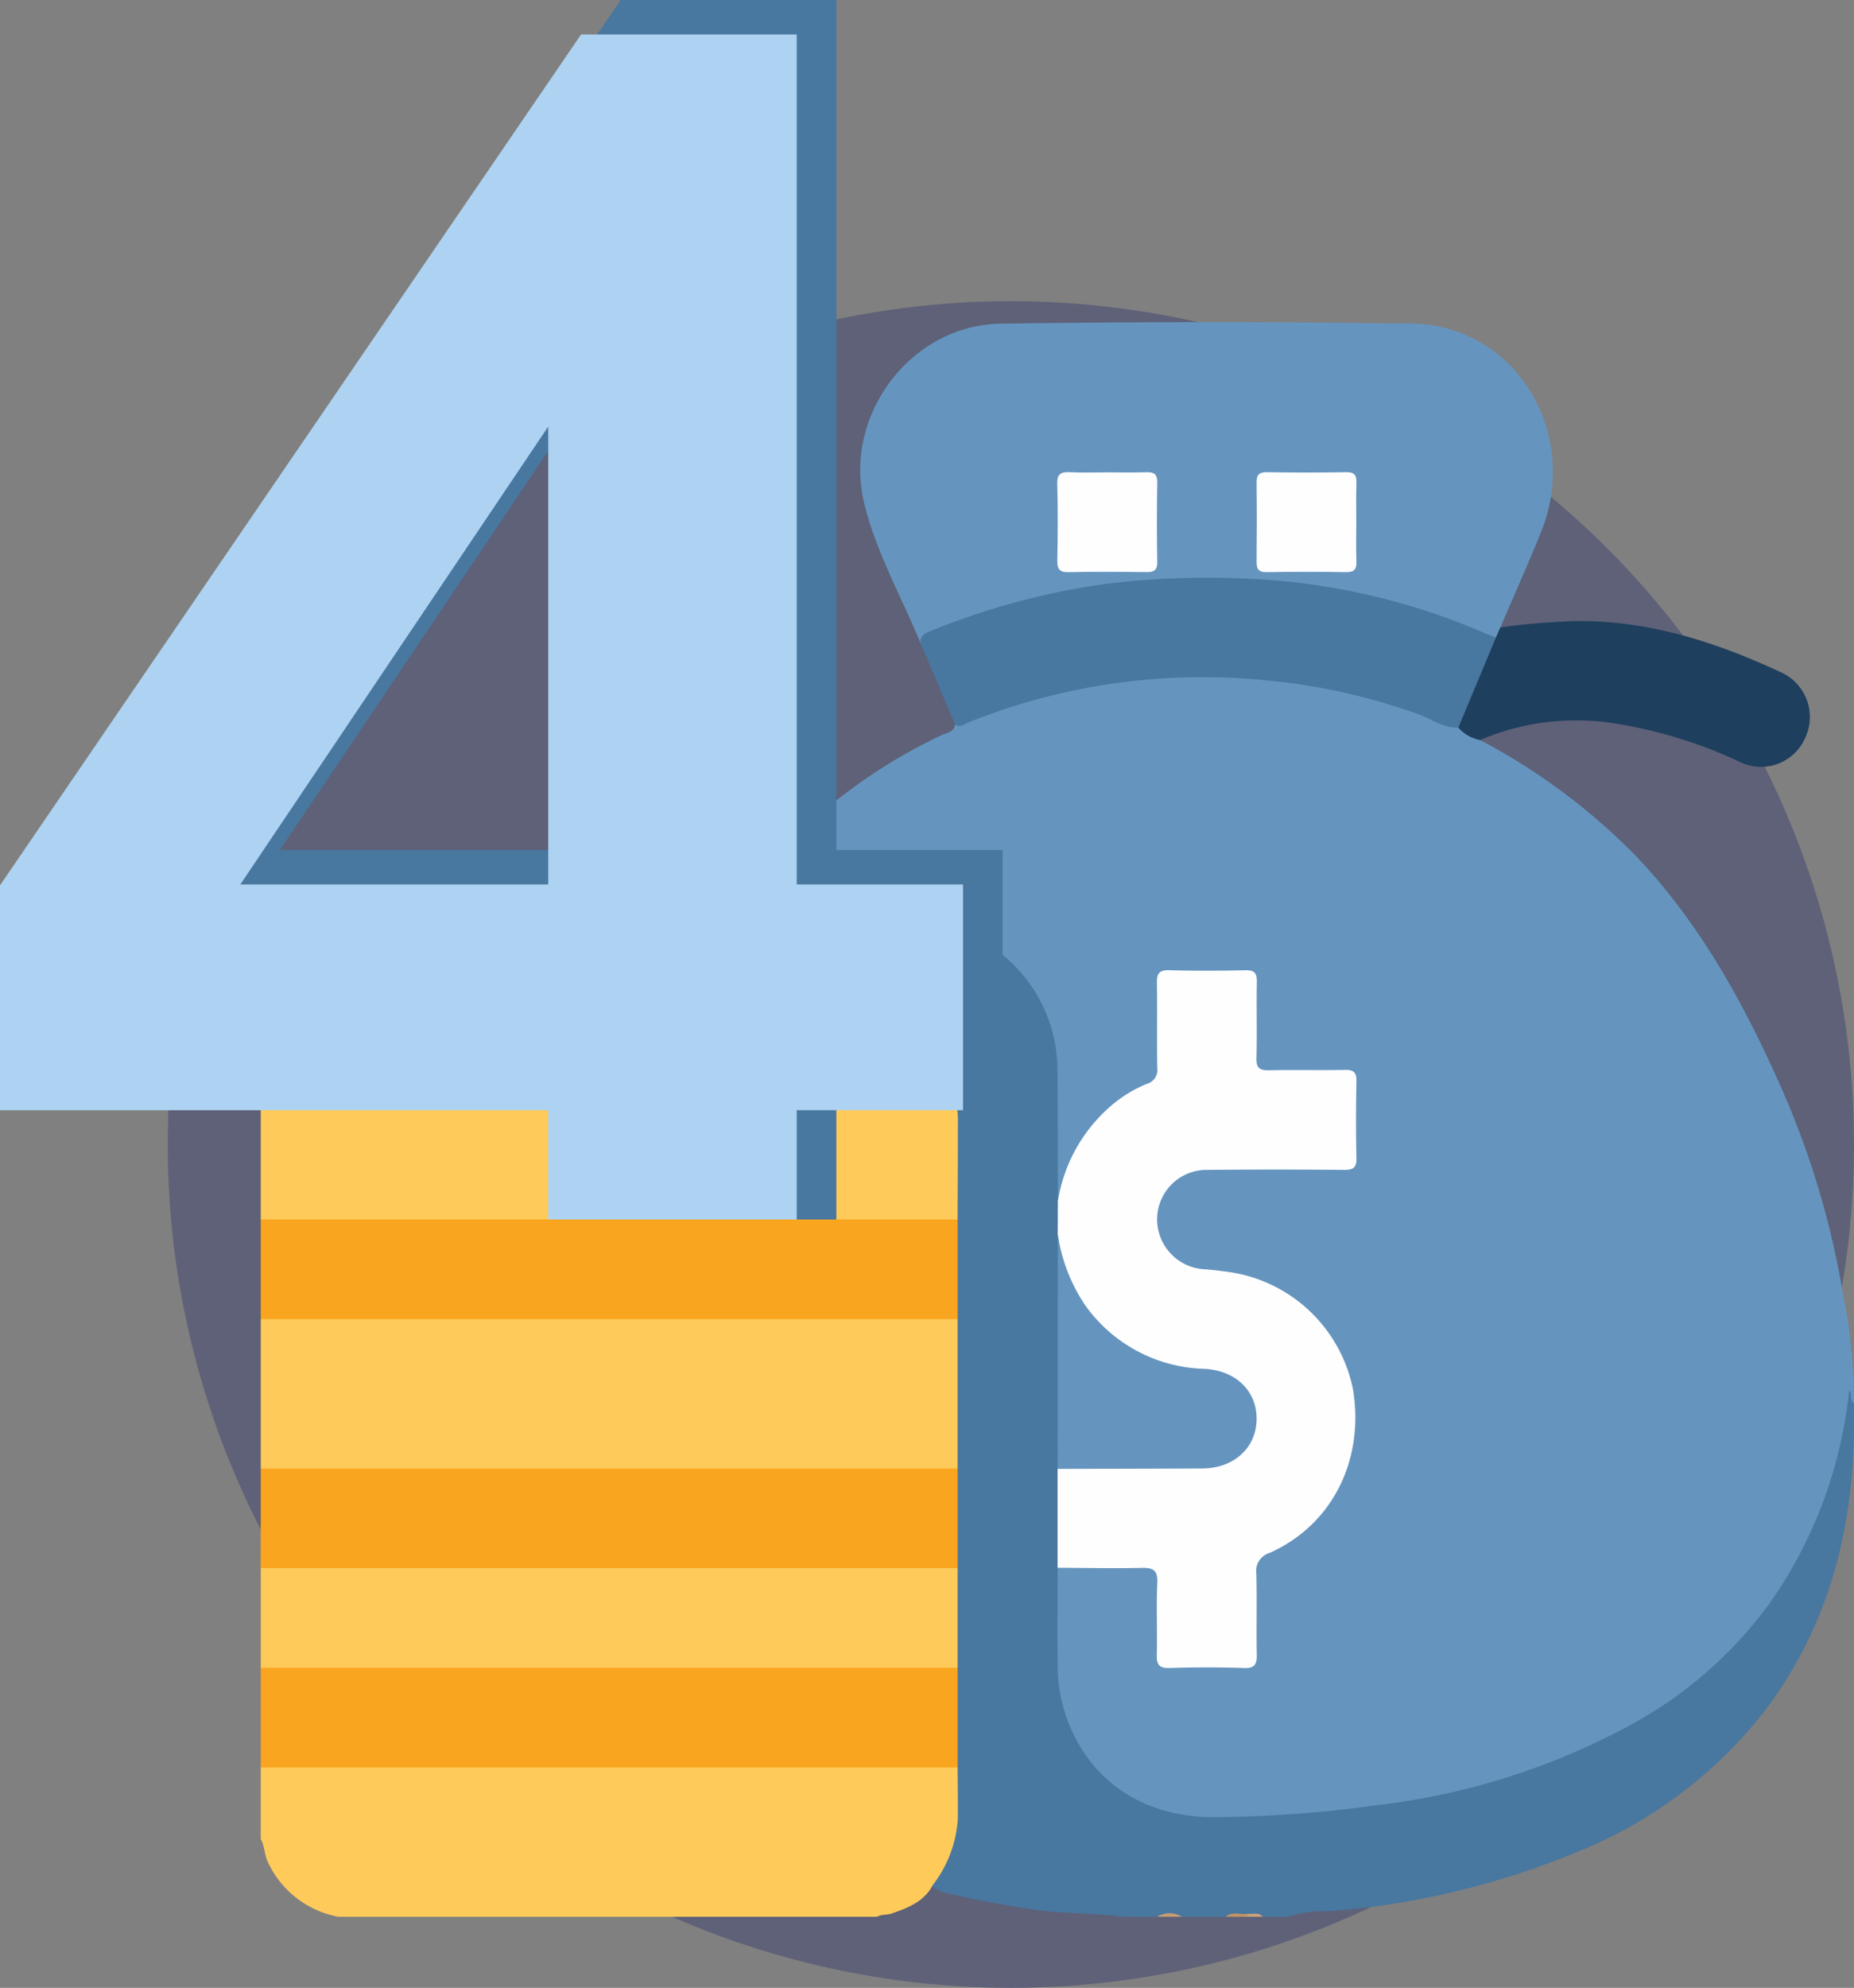 <svg xmlns="http://www.w3.org/2000/svg" width="152.828" height="163.82" viewBox="0 0 152.828 163.82">
  <rect x="0" y="0" width="152.828" height="163.82" fill="#808080" stroke="none"/>
  <g id="Grupo_70102" data-name="Grupo 70102" transform="translate(-978.172 -7279.18)">
    <circle id="Elipse_157" data-name="Elipse 157" cx="69.5" cy="69.5" r="69.5" transform="translate(992 7304)" fill="#5e6178"/>
    <g id="Grupo_66845" data-name="Grupo 66845" transform="translate(-220.376 6764.916)">
      <path id="Trazado_133737" data-name="Trazado 133737" d="M1412.2,817.044a52.6,52.6,0,0,1,4.914-8.183,3.056,3.056,0,0,1,1.85-.384c4.317,0,8.633-.03,12.949.008a12.762,12.762,0,0,1,13.027,13c.041,3.5-.039,7.008.008,10.513,0,.961.034,1.921-.01,2.882q.062,8.767.037,17.533a14.35,14.35,0,0,1-.034,1.534c.043,2.656.035,5.312.007,7.966.026,3.538-.272,7.083.213,10.614a11.779,11.779,0,0,0,9.675,9.646c3.38.5,6.733.116,10.089-.086a76.72,76.72,0,0,0,12.027-1.738,50.956,50.956,0,0,0,16.992-6.925c8.586-5.6,13.443-13.615,15.2-23.624.147-.837.013-1.781.689-2.514.5.393.1.947.358,1.337.26,9.164-1.633,17.74-7.213,25.2a37.041,37.041,0,0,1-15.43,11.726,66.6,66.6,0,0,1-20.656,4.95,9.311,9.311,0,0,0-3.35.459h-2.052c-.422-.269-.891-.071-1.334-.132-.58.063-1.18-.135-1.744.132h-3.592a3.34,3.34,0,0,0-2.052,0h-2.822c-2.525-.369-5.088-.225-7.617-.632-2.194-.353-4.376-.742-6.539-1.245a3.13,3.13,0,0,1-1.526-.614.928.928,0,0,1,.151-1.063,10.064,10.064,0,0,0,1.573-6.537c-.039-.8-.017-1.608-.011-2.413-.055-2.676-.052-5.351-.007-8.026q-.073-4.1,0-8.192-.072-4.111,0-8.222c-.051-4.09-.058-8.18,0-12.27-.04-2.7-.056-5.41.005-8.114-.023-2.6.007-5.2-.012-7.806-.039-5-3.37-8.335-8.385-8.361-4.522-.023-9.045,0-13.568-.013C1413.39,817.444,1412.716,817.577,1412.2,817.044Z" transform="translate(-158.842 -218.726)" fill="#4877a0"/>
      <path id="Trazado_133738" data-name="Trazado 133738" d="M1570.34,1129.139a1.921,1.921,0,0,1,2.052,0Z" transform="translate(-276.411 -456.911)" fill="#c59c73"/>
      <path id="Trazado_133739" data-name="Trazado 133739" d="M1592.34,1129.2c.543-.491,1.2-.161,1.8-.253.082.058.109.114.08.17s-.056.083-.084.083Z" transform="translate(-292.767 -456.968)" fill="#bf9366"/>
      <path id="Trazado_133740" data-name="Trazado 133740" d="M1599.34,1129.228c0-.084,0-.169,0-.253.43.065.923-.184,1.279.253Z" transform="translate(-297.971 -457)" fill="#c8a17a"/>
      <path id="Trazado_133741" data-name="Trazado 133741" d="M1458.83,773.925c-.01-3.586.013-7.171-.036-10.756a12.241,12.241,0,0,0-9.559-12.007,14.4,14.4,0,0,0-3.152-.389c-4.909.031-9.818.014-14.728.015a44.712,44.712,0,0,1,17.866-15.276c.429-.209,1.043-.23,1.138-.887a44.449,44.449,0,0,1,14.385-3.923,51.043,51.043,0,0,1,26.078,3.589c.274.118.565.193.844.3a6.471,6.471,0,0,1,1.965,1.31,51.6,51.6,0,0,1,12.871,9.579c5.191,5.458,8.764,11.927,11.807,18.733a70.75,70.75,0,0,1,5.258,17.448,42.3,42.3,0,0,1,.866,8.884c-.372-.241-.045-.748-.38-1.028A37.077,37.077,0,0,1,1517.536,807a34.665,34.665,0,0,1-11.639,10.148,57.993,57.993,0,0,1-20.681,6.524,100.775,100.775,0,0,1-13.712.992c-5.9-.03-10.54-3.291-12.2-8.964a12.208,12.208,0,0,1-.479-3.131c-.061-2.818-.013-5.638-.008-8.457a1.908,1.908,0,0,1,1.335-.335c1.794-.012,3.589-.025,5.383,0,1.57.024,1.816.286,1.842,1.917s.039,3.248,0,4.87c-.028,1.046.38,1.462,1.432,1.426,1.536-.052,3.077-.051,4.613,0,1.041.035,1.466-.357,1.443-1.414-.043-1.879.024-3.761-.024-5.639a2.407,2.407,0,0,1,1.553-2.489,12,12,0,0,0,6.564-11.9c-.679-5.757-5.519-9.993-10.1-10.452-.678-.068-1.354-.173-2.034-.242a4.468,4.468,0,0,1-4.153-4.544,4.42,4.42,0,0,1,4.352-4.344c3.416-.1,6.835-.021,10.253-.034,1.731-.007,1.777-.052,1.783-1.813.005-1.453-.019-2.906.007-4.357.016-.918-.354-1.318-1.29-1.3-1.623.03-3.247.02-4.87,0-1.82-.018-2.032-.236-2.051-2.1-.016-1.581-.027-3.162,0-4.742.019-.973-.354-1.4-1.355-1.375-1.58.04-3.163.053-4.741,0-1.095-.039-1.407.462-1.387,1.466.038,1.879-.019,3.76.021,5.639a2.35,2.35,0,0,1-1.486,2.4,11.671,11.671,0,0,0-6.361,7.928C1459.432,773.15,1459.476,773.749,1458.83,773.925Z" transform="translate(-173.082 -160.652)" fill="#6595bf"/>
      <path id="Trazado_133742" data-name="Trazado 133742" d="M1479.927,644.217c-1.58-3.857-3.683-7.522-4.663-11.6-1.73-7.195,3.847-14.635,11.254-14.747q16.976-.257,33.96,0c8.474.136,13.865,9.046,10.6,17.144-1.07,2.65-2.239,5.259-3.363,7.888a.687.687,0,0,1-.368.94,2.222,2.222,0,0,1-1.466-.331,58.663,58.663,0,0,0-21.865-4.335,59.374,59.374,0,0,0-20.631,3.387A14.084,14.084,0,0,0,1479.927,644.217Z" transform="translate(-205.49 -76.93)" fill="#6595bf"/>
      <path id="Trazado_133743" data-name="Trazado 133743" d="M1494.331,705.286c-.068-.517.218-.769.66-.949a59.521,59.521,0,0,1,14.59-3.952,66.881,66.881,0,0,1,11.338-.445,54.987,54.987,0,0,1,19.891,4.487c.311.133.632.242.949.362.021.037.066.08.058.11a22.689,22.689,0,0,1-3.164,7.328c-1.217.059-2.178-.7-3.241-1.088a50.628,50.628,0,0,0-12.52-2.8,51.837,51.837,0,0,0-24.532,3.421c-.378.15-.73.5-1.189.206Z" transform="translate(-219.894 -137.998)" fill="#4877a0"/>
      <path id="Trazado_133744" data-name="Trazado 133744" d="M1667.128,722.548l3.105-7.439q.177-.409.354-.818a55.2,55.2,0,0,1,6.616-.528c5.9.026,11.334,1.8,16.588,4.257a4.033,4.033,0,0,1,1.9,5.433,3.963,3.963,0,0,1-5.29,1.953,38.139,38.139,0,0,0-10.345-3.2,20.189,20.189,0,0,0-11.141,1.364A3.2,3.2,0,0,1,1667.128,722.548Z" transform="translate(-348.368 -148.319)" fill="#1e3f5d"/>
      <path id="Trazado_133745" data-name="Trazado 133745" d="M1538.41,844.97a13.034,13.034,0,0,1,4.1-7.624,10.712,10.712,0,0,1,3.221-2.057,1.188,1.188,0,0,0,.875-1.33c-.042-2.306.01-4.614-.03-6.921-.014-.777.121-1.152,1.029-1.123,2.092.066,4.187.05,6.28.006.749-.016.941.255.928.962-.038,2.093.023,4.188-.031,6.28-.021.81.254,1.016,1.025,1,2.093-.047,4.187.012,6.28-.031.737-.015.95.236.936.953-.04,2.093-.048,4.188,0,6.28.02.8-.233,1.015-1.015,1.007q-5.639-.054-11.28,0a4.074,4.074,0,0,0-4.134,4.02,4.123,4.123,0,0,0,3.991,4.174c.595.045,1.187.124,1.779.2a12.2,12.2,0,0,1,10.388,9.762c.922,5.832-1.756,11.115-6.881,13.407a1.551,1.551,0,0,0-1.1,1.712c.062,2.22-.009,4.444.036,6.664.016.794-.151,1.139-1.042,1.111q-3.073-.1-6.151,0c-.883.027-1.067-.306-1.047-1.107.048-1.964-.049-3.933.042-5.895.05-1.06-.333-1.273-1.3-1.25-2.305.056-4.613,0-6.92-.009q0-4.074,0-8.147c.48-.5,1.108-.377,1.692-.379,3.373-.014,6.747-.006,10.12-.006a4.416,4.416,0,0,0,2.455-.588,3.72,3.72,0,0,0-1.448-6.842c-.843-.125-1.7-.168-2.54-.311a12.559,12.559,0,0,1-9.6-7.461c-.578-1.192-.444-2.5-.671-3.743Q1538.409,846.327,1538.41,844.97Z" transform="translate(-252.662 -231.697)" fill="#fefefe"/>
      <path id="Trazado_133746" data-name="Trazado 133746" d="M1538.408,910.776a14.012,14.012,0,0,0,2.289,5.889,12.464,12.464,0,0,0,9.823,5.195c2.625.149,4.361,1.9,4.27,4.28-.089,2.3-1.916,3.919-4.482,3.932-3.971.02-7.941.024-11.912.034Q1538.4,920.441,1538.408,910.776Z" transform="translate(-252.662 -294.789)" fill="#6595bf"/>
      <path id="Trazado_133747" data-name="Trazado 133747" d="M1542.386,665.95c1.069,0,2.138.026,3.206-.01.629-.021.925.132.913.844q-.058,3.269,0,6.54c.012.711-.282.853-.912.845-2.137-.027-4.275-.041-6.412.006-.77.017-.923-.291-.912-.978.035-2.094.052-4.19-.007-6.283-.023-.838.3-1.014,1.046-.977C1540.332,665.988,1541.36,665.95,1542.386,665.95Z" transform="translate(-252.562 -112.758)" fill="#fefefe"/>
      <path id="Trazado_133748" data-name="Trazado 133748" d="M1610.517,670.078c0,1.069-.029,2.138.011,3.206.024.647-.162.911-.858.9q-3.269-.056-6.54,0c-.726.013-.837-.313-.83-.925.024-2.137.028-4.275,0-6.412-.009-.646.163-.91.859-.9q3.27.056,6.54,0c.726-.013.849.312.83.925C1610.494,667.94,1610.517,669.01,1610.517,670.078Z" transform="translate(-300.169 -112.769)" fill="#fefefe"/>
      <path id="Trazado_133749" data-name="Trazado 133749" d="M1315.655,841.9q7.753.012,15.507.026a8.284,8.284,0,0,1,8.641,8.6c.007,2.606-.014,5.212-.022,7.818a2.244,2.244,0,0,1-1.694.415q-27.024.014-54.048,0a2.339,2.339,0,0,1-1.7-.415V848.342a24.737,24.737,0,0,1,1.529-2.9,8.123,8.123,0,0,1,7.035-3.512q11.542-.011,23.085,0C1314.544,841.927,1315.1,841.912,1315.655,841.9Z" transform="translate(-62.296 -243.586)" fill="#feca5a"/>
      <g id="Grupo_66843" data-name="Grupo 66843" transform="translate(1201.813 514.264)">
        <path id="Trazado_133750" data-name="Trazado 133750" d="M1256.467,625.137v-22.22h-45.193V584.388l47.9-70.124h17.776v70.049h13.708v18.6h-13.708v22.22Zm0-40.824V546.577l-25.383,37.736Z" transform="translate(-1211.274 -514.264)" fill="#4877a0"/>
      </g>
      <g id="Grupo_66844" data-name="Grupo 66844" transform="translate(1198.548 517.104)">
        <path id="Trazado_133751" data-name="Trazado 133751" d="M1243.74,636.208v-22.22h-45.193V595.459l47.9-70.124h17.776v70.049h13.708v18.6h-13.708v22.22Zm0-40.824V557.648l-25.383,37.736Z" transform="translate(-1198.548 -525.335)" fill="#aed3f2"/>
      </g>
      <path id="Trazado_133752" data-name="Trazado 133752" d="M1339.781,936.781v12.313a2.243,2.243,0,0,1-1.694.414q-27.024.014-54.048,0a2.339,2.339,0,0,1-1.7-.415V936.78a2.34,2.34,0,0,1,1.7-.415q27.024-.012,54.048,0A2.243,2.243,0,0,1,1339.781,936.781Z" transform="translate(-62.296 -313.809)" fill="#feca5a"/>
      <path id="Trazado_133753" data-name="Trazado 133753" d="M1339.781,914.208H1282.34V906h57.441Z" transform="translate(-62.296 -291.236)" fill="#faa51f"/>
      <path id="Trazado_133754" data-name="Trazado 133754" d="M1339.781,1080.781c.007,1.443.039,2.886.014,4.328a9.945,9.945,0,0,1-2.053,5.36c-.72,1.38-2.047,1.888-3.4,2.355-.391.135-.833.053-1.208.271h-44.382a8.017,8.017,0,0,1-5.816-4.486c-.306-.624-.265-1.328-.6-1.927v-5.9a2.34,2.34,0,0,1,1.7-.415q27.024-.012,54.048,0A2.244,2.244,0,0,1,1339.781,1080.781Z" transform="translate(-62.296 -420.866)" fill="#feca5a"/>
      <path id="Trazado_133755" data-name="Trazado 133755" d="M1282.34,986h57.441q0,4.105,0,8.211a2.247,2.247,0,0,1-1.7.413q-27.023.014-54.047,0a2.339,2.339,0,0,1-1.7-.415Z" transform="translate(-62.296 -350.712)" fill="#faa51f"/>
      <path id="Trazado_133756" data-name="Trazado 133756" d="M1282.34,1018h57.441v8.208a2.243,2.243,0,0,1-1.694.415q-27.024.014-54.048,0a2.339,2.339,0,0,1-1.7-.415Z" transform="translate(-62.296 -374.505)" fill="#feca5a"/>
      <path id="Trazado_133757" data-name="Trazado 133757" d="M1282.34,1050h57.441q0,4.105,0,8.211H1282.34Z" transform="translate(-62.296 -398.293)" fill="#faa51f"/>
    </g>
  </g>
</svg>

